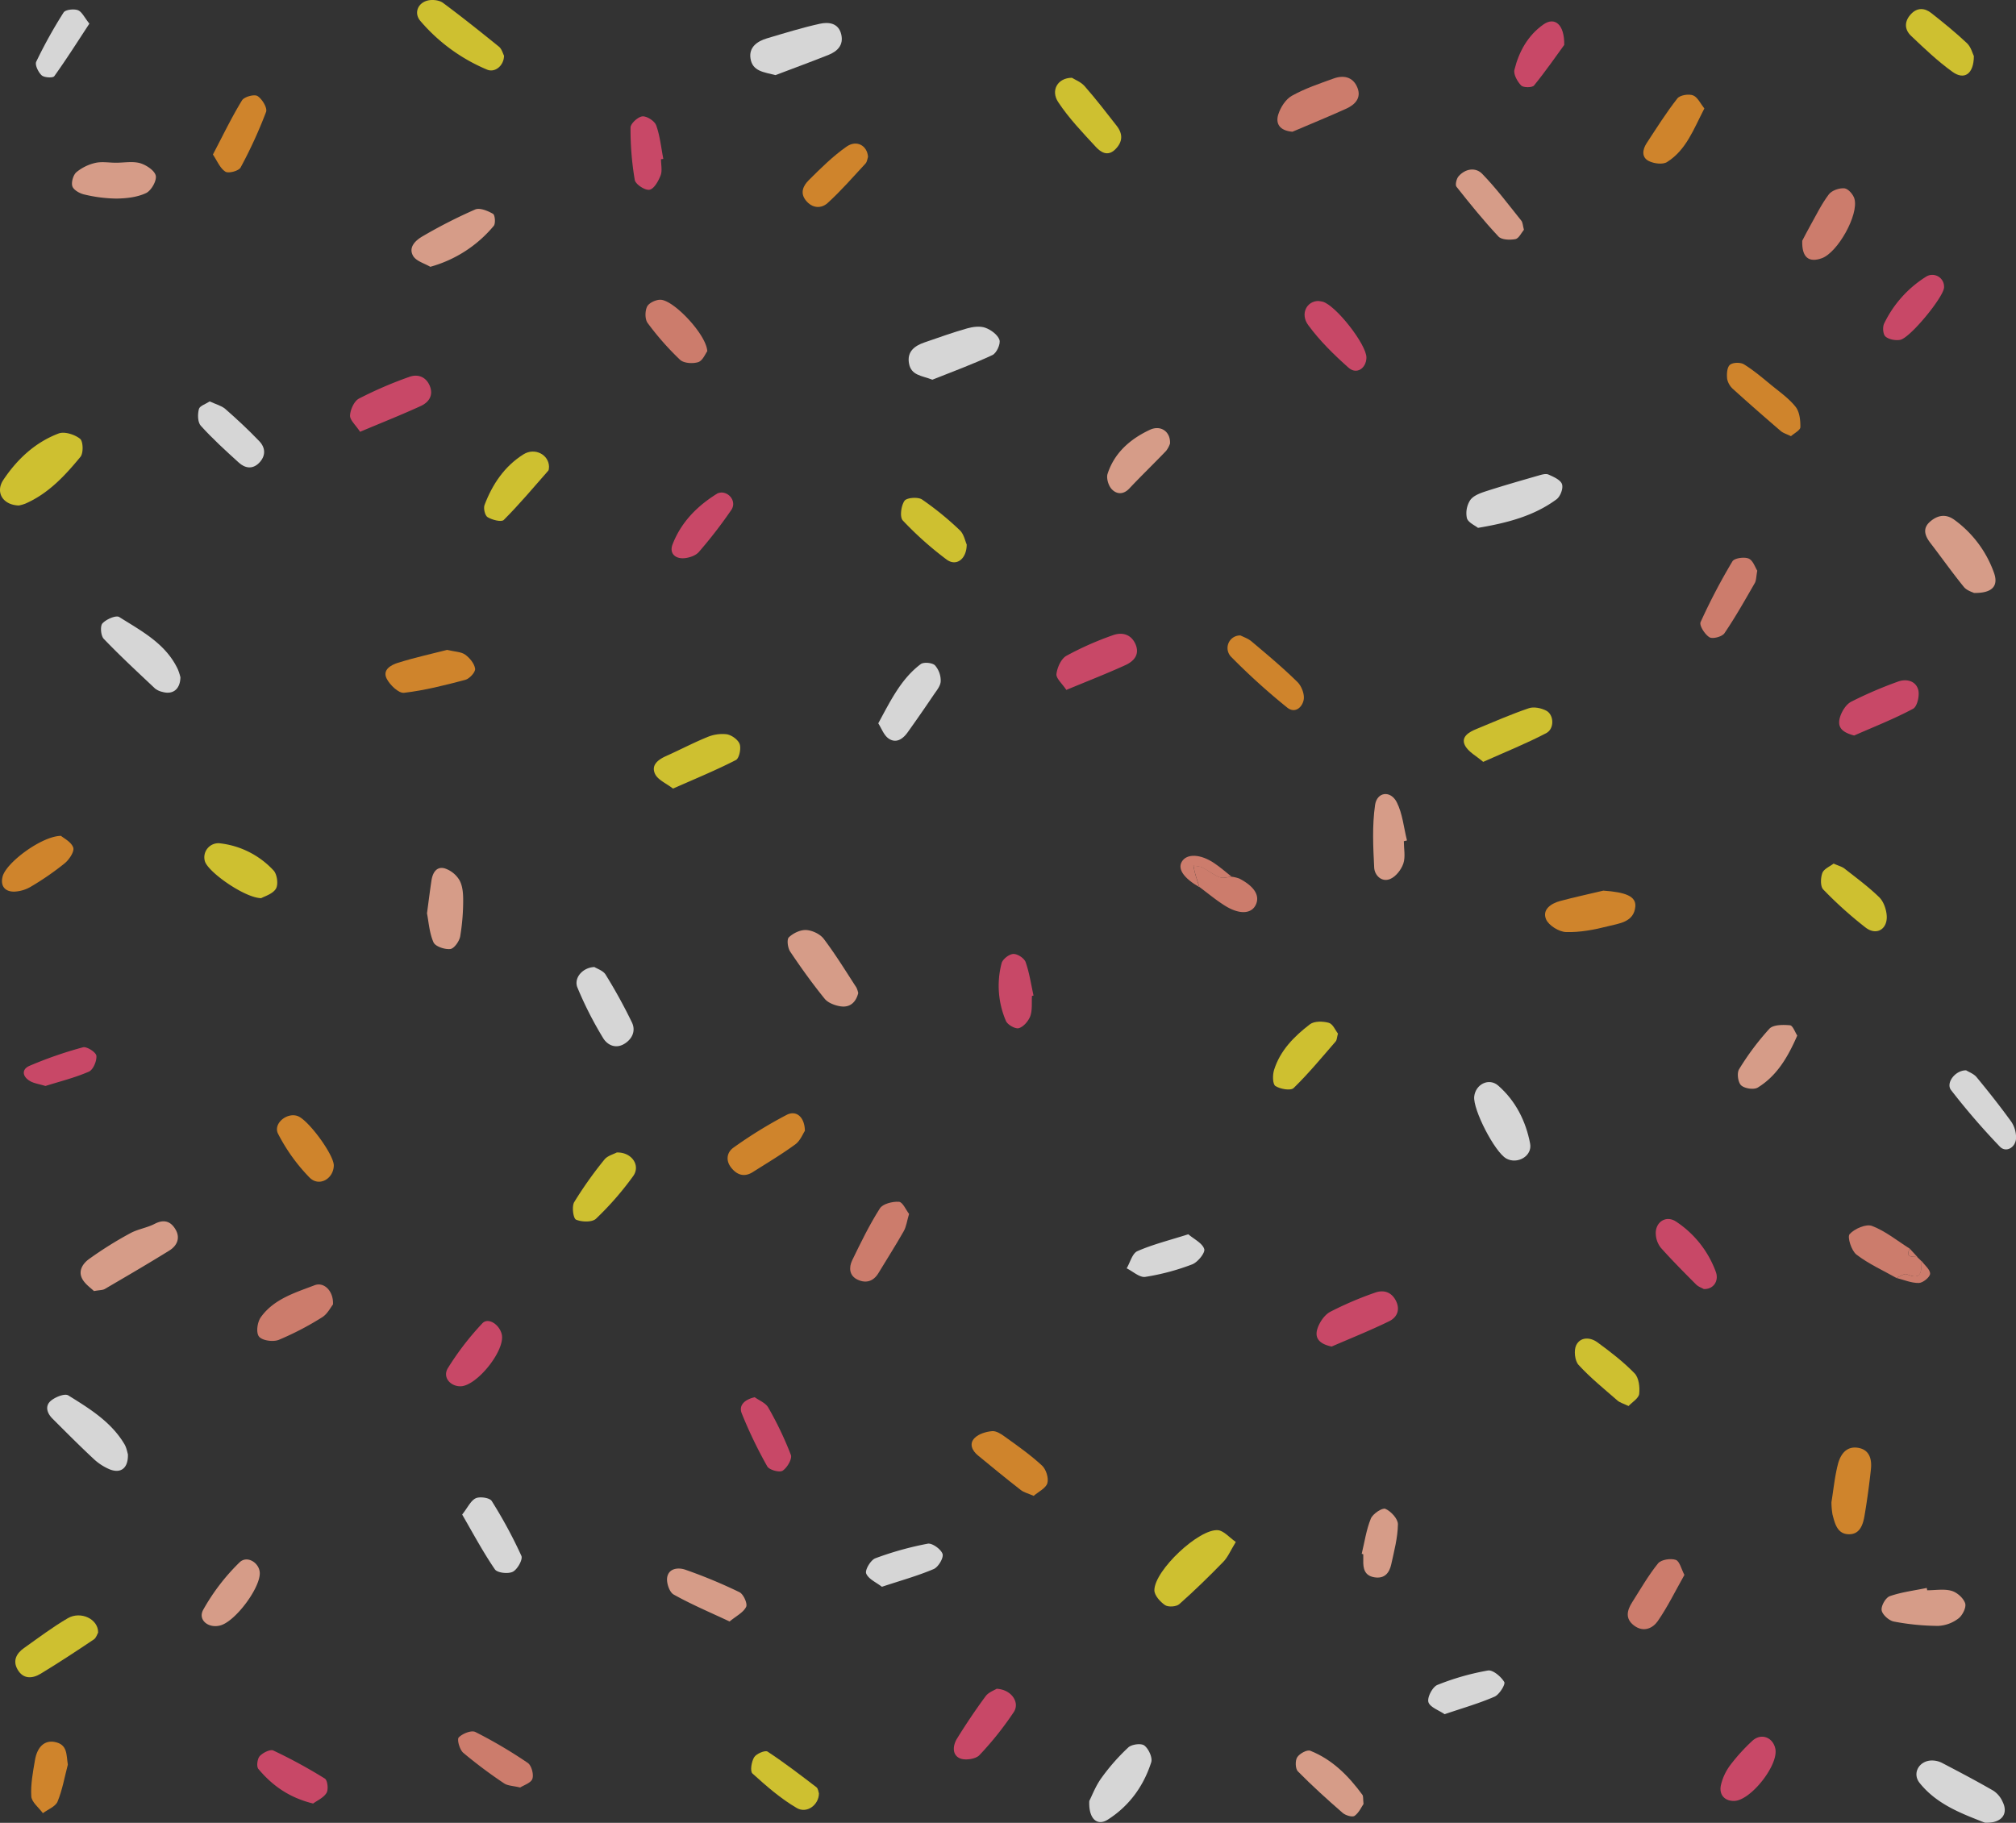 <svg xmlns="http://www.w3.org/2000/svg" viewBox="0 0 1077.65 974.53"><rect x="0" y="0" width="1077.65" height="974.53" fill="#333333" stroke="none"/><defs><style>.cls-1{opacity:0.8;}.cls-2{fill:#f5e330;}.cls-3{fill:#fff;}.cls-4{fill:#ffb79d;}.cls-5{fill:#f6992a;}.cls-6{fill:#ee4e74;}.cls-7{fill:#f38e7a;}</style></defs><title>blue-sprinkles</title><g id="Layer_2" data-name="Layer 2"><g id="Pattern_Editing_Mode" data-name="Pattern Editing Mode"><g class="cls-1"><path class="cls-2" d="M10.07,270.25c-8.6-.26-12.68-7.1-8.28-13.69,7.38-11.05,17-20.06,29.54-24.81,3.16-1.19,8.6.54,11.46,2.83,1.7,1.36,1.87,7.65.22,9.66-8.28,10.06-17.18,19.69-29.55,25.05A21,21,0,0,1,10.07,270.25Z"/><path class="cls-3" d="M790.06,282.21c-1.62-1.32-5.29-2.85-5.93-5.2a12.89,12.89,0,0,1,1.79-9.66c1.67-2.37,5.31-3.71,8.35-4.7,9.3-3,18.73-5.7,28.14-8.41,1.71-.49,3.88-1.16,5.31-.53,2.74,1.21,6.46,2.83,7.24,5.13s-.91,6.63-2.94,8.12C820.06,275.77,806.06,279.52,790.06,282.21Z"/><path class="cls-4" d="M50.23,690.24c-1.59-1.53-4.17-3.31-5.79-5.74-3.12-4.67-.28-8.87,3.12-11.36a202.49,202.49,0,0,1,22-13.78c4.07-2.25,9-2.91,13.15-5.07,5-2.6,8.6-1.29,11.11,3,2.7,4.55.82,8.72-3.28,11.27-11.39,7.07-23,13.83-34.56,20.59C54.83,689.79,53.2,689.69,50.23,690.24Z"/><path class="cls-3" d="M1061.13,974.52c-11.75-4.69-25.55-9.49-35-21.31-4.18-5.23-.16-12,6.57-12a11.87,11.87,0,0,1,5.26,1.21c9.3,4.85,18.6,9.74,27.69,15a13.65,13.65,0,0,1,4.79,5.74C1073.7,969.61,1070.25,974.76,1061.13,974.52Z"/><path class="cls-3" d="M498.4,203c-5.67-2.24-11.4-2.18-12.52-8.83-1.06-6.29,3.07-9.3,8.31-11.11,7.57-2.6,15.12-5.32,22.81-7.5,3.07-.86,6.83-1.35,9.68-.34,3,1.08,6.63,3.71,7.57,6.48.72,2.14-1.54,7.09-3.73,8.11C520.05,194.72,509.15,198.7,498.4,203Z"/><path class="cls-3" d="M96.45,362.1c-.16,6.49-4.11,9.39-9.63,7.81a9.77,9.77,0,0,1-3.94-1.81c-9.26-8.73-18.62-17.38-27.41-26.55-1.59-1.65-2-6.82-.72-8.25,2-2.21,7.25-4.51,9-3.41,11.91,7.5,24.81,14.19,31.28,27.85A29.58,29.58,0,0,1,96.45,362.1Z"/><path class="cls-2" d="M660.6,824.38c-2.88,4.69-4.26,8.13-6.65,10.58-7.6,7.81-15.41,15.45-23.57,22.67-1.58,1.4-5.88,1.68-7.6.52-2.61-1.76-5.74-5.25-5.71-8,.09-10.62,24-33.06,34.06-32.06C654.2,818.42,657,821.86,660.6,824.38Z"/><path class="cls-3" d="M68.37,777.49c.25,7.28-3.62,10.43-9.65,8.1a29,29,0,0,1-8.95-5.89c-7.43-6.93-14.59-14.14-21.77-21.32-2.91-2.91-4.09-6.79-.74-9.54,2.39-2,7.41-4,9.29-2.79,11.33,7.05,22.91,14.12,30,26.1C67.63,774,68,776.22,68.37,777.49Z"/><path class="cls-3" d="M414.54,40.16c-6.27-1.62-12.32-2-13.37-8.94-.92-6,3.63-9.19,8.89-10.75,9.38-2.77,18.75-5.7,28.29-7.79,4.65-1,9.91-.38,11.34,5.73,1.33,5.67-2,9-6.81,10.94C433.48,33.08,424,36.57,414.54,40.16Z"/><path class="cls-2" d="M269.43,29.77c-.06,5.3-4.78,9.2-9,7.48a95,95,0,0,1-35.68-26C220.87,6.77,223.65.9,229.6.1c2.33-.32,5.4.1,7.21,1.44C247,9.1,256.88,17,266.7,24.94,268.23,26.18,268.8,28.59,269.43,29.77Z"/><path class="cls-4" d="M458.77,530.93c-1.23,4.89-4.36,7.8-9.33,7.1-3-.43-6.74-1.81-8.56-4-6.58-8.11-12.69-16.62-18.5-25.3-1.31-2-1.89-6.47-.69-7.62,2.31-2.22,6.18-4.07,9.28-3.89,3.26.19,7.41,2.14,9.35,4.7,6.28,8.3,11.74,17.22,17.45,26A12.47,12.47,0,0,1,458.77,530.93Z"/><path class="cls-4" d="M1055.18,317c-.75-.42-3.79-1.23-5.4-3.21-6.16-7.57-11.8-15.55-17.74-23.3-3-3.84-4.57-7.84-.39-11.54,3.78-3.36,8.26-4.46,12.9-1.15A59.67,59.67,0,0,1,1065.8,306C1068.5,313.24,1065,317.2,1055.18,317Z"/><path class="cls-3" d="M582.28,962.84c1.44-2.82,3.38-8,6.5-12.3a110.28,110.28,0,0,1,14.35-16.31c1.82-1.69,6.92-2.36,8.61-1,2.28,1.77,4.43,6.47,3.64,8.95-4.1,12.79-11.79,23.38-23.24,30.66C586.56,976.36,581.83,972.53,582.28,962.84Z"/><path class="cls-2" d="M359.77,421.6c-3.65-2.81-8-4.58-9.57-7.73-2.35-4.88,1.64-7.78,6-9.73,7.28-3.25,14.34-7,21.72-10a20.66,20.66,0,0,1,10.57-1.58c2.64.44,6.12,2.95,6.92,5.32s-.26,7.54-2.05,8.46C382.8,411.76,371.78,416.28,359.77,421.6Z"/><path class="cls-3" d="M788.05,586.18c.74-6.53,7.86-10.11,12.8-5.8,9.34,8.16,14.78,19,17.07,31,1.28,6.7-6.84,11.28-12.74,8C799,615.93,787.25,593.15,788.05,586.18Z"/><path class="cls-5" d="M239,347.45c4.24,1,7.54,1,9.69,2.56,2.42,1.76,4.93,4.79,5.28,7.53.23,1.8-3,5.33-5.22,5.92-10.8,2.86-21.72,5.64-32.77,6.93-2.86.33-7.57-4.18-9.28-7.56-2.44-4.81,2.45-7.37,6.07-8.5C221.73,351.54,230.93,349.51,239,347.45Z"/><path class="cls-5" d="M857.06,476.16c11.85.82,17.58,3,17.1,8.51-.75,8.37-8.62,9-14.58,10.52-7.3,1.87-15,3.34-22.42,3.12-3.79-.12-9.34-3.54-10.73-6.87-2.16-5.18,2.69-8.44,7.58-9.75C841.64,479.64,849.37,478,857.06,476.16Z"/><path class="cls-2" d="M792.84,407.32c-3.58-3.12-8.12-5.38-9.84-9-2.11-4.45,2.36-7,6.17-8.55,9.31-3.85,18.55-7.9,28.06-11.13,2.7-.92,6.67-.09,9.33,1.31,4.15,2.18,4.44,9.65,0,12C816,397.47,805,401.89,792.84,407.32Z"/><path class="cls-2" d="M52.45,872.84c-.47.78-1,2.81-2.34,3.69C40.75,882.8,31.35,889,21.7,894.84c-4.38,2.64-9.33,3-12.34-2.33-2.63-4.63-.6-8.53,3.38-11.35,7.73-5.48,15.32-11.23,23.48-16C43.09,861.14,52.61,865.55,52.45,872.84Z"/><path class="cls-6" d="M711.83,719.9c-6.15-1.29-9.26-4.2-7.64-9.4C705.27,707,708,703,711,701.37a183.5,183.5,0,0,1,24-10.27c4.41-1.61,8.68-.52,11.13,4.22,2.53,4.9.65,9-3.59,11.07C732.53,711.28,722.11,715.44,711.83,719.9Z"/><path class="cls-3" d="M317.74,517c1.43.93,4.68,1.91,6,4.08a281.85,281.85,0,0,1,14.09,25.61c2.06,4.33.25,8.68-4,11.32-4.74,2.94-9.2.65-11.41-3a196.18,196.18,0,0,1-13.77-27.07C306.6,522.85,311.43,517.24,317.74,517Z"/><path class="cls-6" d="M192.48,230.85c-2.38-3.66-5.5-6.3-5.36-8.76.18-3.17,2.2-7.65,4.77-9a214.88,214.88,0,0,1,27-11.63c4.38-1.58,8.81-.1,10.84,4.83,2.1,5.11-.54,8.8-4.76,10.75C214.76,221.73,204.34,225.85,192.48,230.85Z"/><path class="cls-3" d="M247.05,809.72c3-3.77,4.57-7.45,7.29-8.72,2.24-1,7.43-.25,8.51,1.48a250.59,250.59,0,0,1,15.86,29.33c.86,1.91-2.11,7.23-4.58,8.49s-8.29.62-9.59-1.28C258.26,829.84,253,820,247.05,809.72Z"/><path class="cls-6" d="M991.15,393.22c-6.4-1.65-9.16-4.32-7.62-9.66.92-3.17,3.25-6.95,6-8.39a219.34,219.34,0,0,1,25-10.75c4.49-1.68,9.54-.44,10.85,4.35.84,3-.52,9-2.75,10.16C1012.48,384.36,1001.7,388.57,991.15,393.22Z"/><path class="cls-6" d="M570,368.85c-2.27-3.45-5.54-6.2-5.27-8.52.42-3.5,2.5-8.15,5.33-9.73a167.68,167.68,0,0,1,24.85-11c4.7-1.71,9.57-.68,12,4.65,2.54,5.68-.83,9.29-5.35,11.35C591.66,360.12,581.54,364.05,570,368.85Z"/><path class="cls-5" d="M979,803.09c1.09-6.71,1.75-13.59,3.44-20.22,1.29-5,4.27-9.77,10.58-8.86s7.66,6.07,7.07,11.51c-.88,8.25-2,16.49-3.39,24.67-.79,4.73-2.38,10-8.14,10.06-6.4.1-7.72-5.64-9-10.59A39.74,39.74,0,0,1,979,803.09Z"/><path class="cls-2" d="M573,41.58c1.53,1,4.78,2.18,6.79,4.48,6,6.83,11.51,14,17.12,21.18,3.42,4.37,3.3,8.63-.77,12.64s-7.79,1.44-10.41-1.39c-7.06-7.66-14.39-15.29-20.09-23.93C561.53,48.31,565.35,41.62,573,41.58Z"/><path class="cls-5" d="M552.55,799.73c-3-1.32-5.22-1.83-6.86-3.11-7.73-6-15.33-12.25-22.9-18.48-3.17-2.6-4.91-6.31-1.74-9.41,2.21-2.16,6-3.31,9.26-3.6,2.2-.2,4.87,1.49,6.88,3C544,773,550.85,777.85,557,783.52c2.17,2,3.66,6.7,2.87,9.41S555.05,797.56,552.55,799.73Z"/><path class="cls-7" d="M939.35,305.1c-.61,3.17-.5,5.19-1.35,6.66-5.21,9.05-10.35,18.18-16.21,26.8-1.25,1.84-6.3,3.18-8,2.14-2.46-1.5-5.54-6.33-4.74-8.11a324.22,324.22,0,0,1,17-32.45c1-1.75,6.26-2.51,8.65-1.53S938.19,303.33,939.35,305.1Z"/><path class="cls-7" d="M690.86,70.44c-6.86-.6-9.1-4.33-7.56-9.25,1.19-3.81,4-8.17,7.3-10,6.93-3.87,14.62-6.45,22.14-9.17,5.38-2,10.47-1,12.83,4.76,2.28,5.54-1.22,9.17-5.85,11.28C710.2,62.38,700.49,66.33,690.86,70.44Z"/><path class="cls-7" d="M485.94,649c-1.14,3.82-1.49,6.84-2.88,9.28-4.29,7.57-9,14.9-13.49,22.36-2.73,4.51-6.75,5.6-11.2,3.48s-4.68-6.52-2.82-10.35c4.57-9.43,9.18-18.92,14.79-27.73,1.58-2.47,6.78-3.76,10.18-3.53C482.52,642.62,484.25,646.81,485.94,649Z"/><path class="cls-3" d="M469.48,386.71c6.67-12.28,12.23-23.78,22.68-31.65,1.61-1.21,6.2-.78,7.64.66a12.4,12.4,0,0,1,3.05,8.59c-.14,2.59-2.42,5.16-4,7.54q-6.7,9.93-13.67,19.68c-2.54,3.56-6.15,6.08-10.18,3.3C472.46,393.09,471.25,389.46,469.48,386.71Z"/><path class="cls-2" d="M715.2,552.58c-.59,2.15-.56,3.46-1.2,4.19-7.34,8.45-14.48,17.13-22.48,24.92-1.59,1.55-7.21.57-9.76-1.09-1.51-1-1.55-5.88-.72-8.54,3.26-10.47,10.77-18,19.18-24.45,2.33-1.77,7-1.67,10.11-.78C712.49,547.44,713.85,550.88,715.2,552.58Z"/><path class="cls-3" d="M1051,572.23c1.42.89,4,1.79,5.55,3.61,6.44,7.81,12.74,15.76,18.68,24a15.23,15.23,0,0,1,2.45,8.19c.15,5.22-5.25,8.54-8.65,5a375.33,375.33,0,0,1-26.09-30.24C1040,579,1045.18,572.14,1051,572.23Z"/><path class="cls-6" d="M532.74,902.87c7.85.33,12.61,7.31,9.16,12.47a172.93,172.93,0,0,1-18.34,23c-2,2.13-7.67,2.95-10.48,1.7-4.31-1.92-3.71-7-1.48-10.58,4.79-7.74,9.88-15.32,15.28-22.64C528.44,904.71,531.47,903.69,532.74,902.87Z"/><path class="cls-2" d="M139.65,480.18c-8.65-.08-28-13.62-30.07-19.55a7.52,7.52,0,0,1,8.24-9.74,46.13,46.13,0,0,1,28.46,14.54c1.89,2.07,2.58,7.48,1.19,9.74C145.71,478,141.27,479.23,139.65,480.18Z"/><path class="cls-5" d="M430.25,604.59c-1.09,1.6-2.47,5.28-5.11,7.21-7.31,5.35-15.11,10-22.79,14.86-4.47,2.8-8.33,1.57-11.48-2.38S388.66,616,392,613.61A239.42,239.42,0,0,1,420.59,596C425.76,593.41,430.16,597.3,430.25,604.59Z"/><path class="cls-2" d="M293.48,249.53c-.11.71,0,1.63-.39,2.09-7.81,8.9-15.46,18-23.8,26.36-1.25,1.26-6.18,0-8.64-1.48-1.41-.82-2.33-4.7-1.64-6.52,4.18-11.05,10.65-20.69,20.8-27.07C285.89,239.09,293.39,243.09,293.48,249.53Z"/><path class="cls-2" d="M329.68,616.15c8-.25,12.86,6.9,8.8,12.6a164.14,164.14,0,0,1-19.85,22.78c-2.06,2-7.65,1.84-10.7.53-1.5-.64-2.35-7-1-9.35a209.52,209.52,0,0,1,16.16-22.77C324.74,617.87,328,617.08,329.68,616.15Z"/><path class="cls-7" d="M178,697.4c-1.29,1.6-3,5.14-5.8,6.85A157.56,157.56,0,0,1,149,716.33c-3,1.2-8.74.41-10.51-1.72s-.92-7.88,1-10.48c6.93-9.65,18.21-13,28.66-17C173.2,685.18,178.37,690.25,178,697.4Z"/><path class="cls-5" d="M957.36,233.2c-2.28-1.13-4.13-1.63-5.45-2.76-8.53-7.33-17-14.73-25.34-22.29a10,10,0,0,1-3.31-5.5c-.29-2.53-.13-6.18,1.43-7.56s5.65-1.46,7.53-.31c5.22,3.21,9.94,7.26,14.7,11.16,4.49,3.68,9.4,7.1,12.93,11.58,2.12,2.69,2.61,7.2,2.53,10.86C962.35,230,959.13,231.6,957.36,233.2Z"/><path class="cls-4" d="M230,142.64c-3-1.8-7.52-3-9.16-5.81-2.74-4.71,1.47-8.46,5.14-10.55A270.59,270.59,0,0,1,254,112c2.49-1.07,6.73.72,9.54,2.32,1.08.61,1.45,5.21.37,6.47A67.47,67.47,0,0,1,230,142.64Z"/><path class="cls-2" d="M980.15,461.7c2.64,1.19,4.51,1.63,5.88,2.71,6.3,4.94,12.8,9.72,18.51,15.29,2.33,2.28,3.74,6.36,4,9.74.53,7.34-5.45,10.93-11.26,6.48a213.44,213.44,0,0,1-22.66-20.38c-1.61-1.65-1.45-6.23-.47-8.85C975,464.51,978.18,463.23,980.15,461.7Z"/><path class="cls-5" d="M663.1,339.73c1.51.79,4,1.6,5.9,3.18,8.31,7,16.69,14,24.48,21.65,2.23,2.17,3.92,6.51,3.42,9.45-.69,4.09-4.67,7.71-8.91,4.21a353.23,353.23,0,0,1-29.83-27A6.72,6.72,0,0,1,663.1,339.73Z"/><path class="cls-4" d="M62,87c4.36,0,9-.89,13,.27,3.3,1,7.77,4,8.28,6.73S80.8,102,78,103.26c-4.7,2.19-10.43,2.83-15.74,2.9A77.27,77.27,0,0,1,45.15,104c-2.46-.53-5.76-2.36-6.46-4.38s.41-6.05,2.15-7.56a24.63,24.63,0,0,1,10.25-5C54.53,86.31,58.32,87,62,87Z"/><path class="cls-2" d="M1055.13,30c-.05,9.58-5.11,12.95-11.4,8.43-7.92-5.68-15.07-12.52-22.17-19.26-3.65-3.46-3.64-7.86,0-11.69,3.34-3.56,7.31-3.27,10.81-.5,6.57,5.18,13.08,10.46,19.16,16.2C1053.65,25.26,1054.47,28.73,1055.13,30Z"/><path class="cls-4" d="M1030.19,850.21c4.36,0,9-.85,13,.29,2.93.82,6.36,3.86,7.28,6.66.71,2.17-1.41,6.46-3.56,8.09a19.31,19.31,0,0,1-10.85,4,130.59,130.59,0,0,1-23.67-2.32c-2.61-.49-6.14-3.64-6.55-6s2.14-6.8,4.35-7.57c6.32-2.22,13.13-3,19.75-4.4Z"/><path class="cls-2" d="M516.75,291.07c0,7.86-5.58,11.92-10.74,8.08a180.85,180.85,0,0,1-23.43-20.9c-1.71-1.82-.9-7.88.91-10.49,1.18-1.72,7.21-2.18,9.4-.71a161.69,161.69,0,0,1,20.17,16.43C515.24,285.51,515.88,289.17,516.75,291.07Z"/><path class="cls-2" d="M870.54,751.7c-2.87-1.37-4.75-1.84-6-3-7.07-6.17-14.43-12.11-20.74-19-2-2.19-2.6-7.76-1.25-10.5,2.25-4.58,7.53-4.35,11.33-1.57,7,5.11,13.9,10.44,19.89,16.61,2.29,2.36,2.87,7.38,2.45,11C875.9,747.63,872.47,749.63,870.54,751.7Z"/><path class="cls-3" d="M112.1,214.61c3.18,1.5,6.22,2.23,8.3,4,6.29,5.5,12.42,11.22,18.2,17.25,3.45,3.59,3.52,8-.19,11.71-3.5,3.47-7.5,2.73-10.78-.27-7-6.35-14-12.72-20.3-19.69-1.69-1.87-1.75-6.14-1-8.93C106.72,217,110,216,112.1,214.61Z"/><path class="cls-5" d="M911.06,58c-5.74,11.05-9.69,22.2-19.95,28.64-2.32,1.46-7,.83-9.79-.56-3.9-2-3.36-6.08-1.16-9.46,5.33-8.13,10.52-16.39,16.48-24,1.39-1.79,6.1-2.53,8.44-1.61S909.05,55.46,911.06,58Z"/><path class="cls-6" d="M910.7,689.13c-1-.59-2.86-1.21-4.09-2.44-6.39-6.42-12.78-12.86-18.82-19.61a12.64,12.64,0,0,1-2.67-7c-.55-6.5,5.25-10.6,10.72-7.05a54.63,54.63,0,0,1,21.3,26.81C919.09,684.93,915.71,689.47,910.7,689.13Z"/><path class="cls-2" d="M437.76,958.79c0,6.15-6.49,11-11.87,7.81-8.58-5-16.26-11.74-23.68-18.45-1.35-1.22-.51-6.37.94-8.71,1.17-1.87,5.84-3.83,7.13-3,9,5.92,17.57,12.5,26.14,19.06C437.39,956.26,437.5,958.12,437.76,958.79Z"/><path class="cls-5" d="M113.81,82.61c5.49-10.45,10.07-20,15.55-28.95,1.17-1.91,6.56-3.4,8.28-2.32,2.47,1.54,5.38,6.37,4.59,8.49A245.48,245.48,0,0,1,128.6,89.57c-1,1.82-6.45,3.28-8.12,2.2C117.6,89.93,116.09,86,113.81,82.61Z"/><path class="cls-6" d="M704.78,160.92c.72.11,1.45.18,2.15.35,7,1.75,23.69,23.07,23.49,30-.16,5.76-5.3,9.1-9.55,5.32-7.81-6.93-15.42-14.4-21.56-22.78C694.84,167.74,698.61,160.87,704.78,160.92Z"/><path class="cls-6" d="M167.38,964.21c-12.92-3.15-21.91-9.71-29.26-18.48-1.09-1.29-.58-5.42.72-6.85,1.66-1.82,5.6-3.8,7.28-3a274.2,274.2,0,0,1,27.53,15c1.45.9,2,5.85.88,7.68C172.93,961.17,169.45,962.67,167.38,964.21Z"/><path class="cls-3" d="M772.21,916.46c-3.06-2.12-7.87-3.74-8.66-6.5-.71-2.52,2.21-8.11,4.81-9.15a134.35,134.35,0,0,1,27-7.71c2.64-.45,7,3.25,8.74,6.14.74,1.25-2.61,6.71-5.16,7.83C790.68,910.67,781.92,913.16,772.21,916.46Z"/><path class="cls-7" d="M1013.72,683.22c-7.2-4.06-14.88-7.5-21.36-12.49-2.69-2.07-5-9.42-3.65-10.92,2.61-2.91,8.8-5.6,12-4.38,7.19,2.75,13.46,7.92,20.1,12.11-2.47,5.08,1.54,4.16,4.18,4.52l-.18-.07,2.36,2.31,0-.19c-.13,5.08.49,10.76-7.88,7.15C1017.91,680.7,1015.58,682.51,1013.72,683.22Z"/><path class="cls-7" d="M278.05,955.65c-3.79-.92-6.67-.9-8.62-2.24a251.66,251.66,0,0,1-21.79-16.31c-1.94-1.66-3.46-7.13-2.42-8.22,2-2.06,6.81-4,8.94-2.88a249.72,249.72,0,0,1,27.94,16.49c2,1.34,3.28,6.08,2.5,8.48C283.87,953.2,280,954.39,278.05,955.65Z"/><path class="cls-7" d="M963.39,128.7c.85-1.61,2.45-4.78,4.19-7.88,3.21-5.7,6.07-11.68,10-16.88,1.59-2.11,5.61-3.52,8.35-3.26,2,.18,4.75,3.31,5.37,5.62,2.35,8.62-9,28.68-17.41,31.74C967,140.53,963.08,137.76,963.39,128.7Z"/><path class="cls-7" d="M378.07,187.79c-1,1.3-2.42,5-4.8,5.8-2.91.95-7.76.63-9.77-1.26a150.79,150.79,0,0,1-17.29-19.62c-1.5-2-1.48-6.4-.3-8.8,1-2,4.69-3.7,7.15-3.65C360.19,160.41,377.71,179,378.07,187.79Z"/><path class="cls-4" d="M750.42,449.73c0,4,.94,8.34-.27,11.94-1.1,3.27-4,7-7.07,8.28-4.52,1.87-8.31-2-8.51-6.1-.56-11.13-1.11-22.47.46-33.42,1-7.11,8.27-8,11.58-1.59,3.14,6.16,3.76,13.62,5.49,20.5Z"/><path class="cls-6" d="M403.43,747c2.26,1.66,5.83,3,7.26,5.55a183.54,183.54,0,0,1,12.07,25.28c.79,2.13-2,6.91-4.44,8.47-1.66,1.07-7.12-.44-8.17-2.31a240.58,240.58,0,0,1-13.65-28.35C394.78,751.32,398,748.23,403.43,747Z"/><path class="cls-4" d="M390,866.89c-10.66-5-20.58-9.18-29.91-14.42-2.26-1.26-3.93-6.27-3.45-9.15.84-5,6.09-5.39,9.73-4.1a269.85,269.85,0,0,1,28.89,12c2.12,1,4.42,6.09,3.59,7.84C397.39,862.09,393.55,863.94,390,866.89Z"/><path class="cls-4" d="M228.25,488.3c.92-6.84,1.58-12.23,2.4-17.59.6-4,2.64-7.63,7-6.47a14.42,14.42,0,0,1,7.94,6.31c1.69,3,2,7,2,10.57A116.28,116.28,0,0,1,246,500.6c-.48,2.62-3.21,6.52-5.27,6.76-2.95.35-8-1.33-9-3.56C229.48,498.69,229.14,492.72,228.25,488.3Z"/><path class="cls-3" d="M635.2,659.88c3.09,2.64,7.56,4.74,8.52,7.91.6,2-3.49,7.05-6.45,8.18a123.71,123.71,0,0,1-25.07,6.69c-3,.45-6.61-2.94-9.94-4.58,1.88-3.17,3-8,5.78-9.2C616.24,665.28,625.08,663.1,635.2,659.88Z"/><path class="cls-3" d="M471.42,848.34c-3-2.35-7.22-4.13-8.4-7.11-.75-1.88,2.43-7.21,4.9-8.13a171.4,171.4,0,0,1,28-7.8c2.39-.44,7.13,3,7.92,5.48.66,2.1-2.26,7-4.71,8.07C490.54,842.51,481.46,845,471.42,848.34Z"/><path class="cls-5" d="M32.6,446.87c1.42,1.24,5.52,3.24,6.55,6.27.71,2.11-2.16,6.42-4.55,8.39a149.59,149.59,0,0,1-17.9,12.39,18.9,18.9,0,0,1-9.23,2.77c-4.91,0-7.34-3.1-6.08-8.05C3.29,461.17,22.27,447,32.6,446.87Z"/><path class="cls-5" d="M464,83.86c-.32.89-.44,2.58-1.33,3.56C456,94.6,449.6,102,442.4,108.54c-3.41,3.09-8.2,2.91-11.64-1.39-3.31-4.13-1.26-8,1.53-10.79,6.4-6.37,12.91-12.85,20.28-18C457.92,74.63,463.6,77.82,464,83.86Z"/><path class="cls-5" d="M178.43,623.12c-.15,7.09-7.8,11.56-12.91,6.48a96.74,96.74,0,0,1-16.85-23.4c-2.82-5.35,4.53-11.55,10.33-9.57S178.54,617.47,178.43,623.12Z"/><path class="cls-6" d="M245.94,741.15c-5.36-.11-9.43-4.9-6.56-9.65a150.94,150.94,0,0,1,18.45-24c3.07-3.32,9.08.48,10.38,5.86C270.25,721.92,254.66,741.34,245.94,741.15Z"/><path class="cls-4" d="M814.61,122.84c-1.37,1.61-2.7,4.62-4.53,5-2.92.54-7.37.43-9.06-1.37-7.94-8.47-15.26-17.52-22.46-26.63-.8-1,0-4.3,1.12-5.59,3.64-4.15,9.12-4.93,12.64-1.3,7.54,7.76,14.07,16.52,20.88,25C814,118.9,814,120.6,814.61,122.84Z"/><path class="cls-6" d="M927,962.83c-5,.11-8.24-3.26-7.07-8.52a28.71,28.71,0,0,1,5-10.65,99.83,99.83,0,0,1,11.7-12.89c4.63-4.36,10.94-2.12,12.34,4C951,943.41,935.88,962.65,927,962.83Z"/><path class="cls-6" d="M385.69,263.31c4.65.11,8,5.24,5.24,9.31A251,251,0,0,1,373.66,295c-1.66,2-5,3.14-7.7,3.41-5,.49-8.28-2.58-6.45-7.33,4.59-11.94,13.27-20.68,24.08-27.32A6.72,6.72,0,0,1,385.69,263.31Z"/><path class="cls-7" d="M900.4,842c-4.89,8.66-9,17.12-14.27,24.72-2.63,3.78-7.54,6.12-12.54,2.42s-3.9-8.13-1.12-12.52c4.48-7.05,8.64-14.36,13.86-20.81,1.64-2,6.7-2.79,9.42-1.87C897.86,834.64,898.75,838.89,900.4,842Z"/><path class="cls-6" d="M1039.18,152.76a9.73,9.73,0,0,1,0,1.08c-.51,5.32-18.19,26.92-23.49,27.86-2.51.44-6-.21-7.81-1.78-1.32-1.13-1.64-5-.73-6.91a60.56,60.56,0,0,1,22.29-25A6.28,6.28,0,0,1,1039.18,152.76Z"/><path class="cls-4" d="M728.87,964.45c-1.06,1.52-2.41,4.66-4.78,6.36-1.19.85-4.83-.24-6.38-1.59-8.2-7.14-16.29-14.45-23.92-22.19-1.39-1.41-1.52-5.72-.38-7.52,1.24-2,5.28-4.19,7-3.51,11.81,4.69,20.47,13.48,27.86,23.56C728.82,960.32,728.56,961.69,728.87,964.45Z"/><path class="cls-6" d="M551.63,532.45c-.22,3.63.28,7.53-.9,10.82-1,2.64-3.61,5.69-6.13,6.42-1.85.53-6.05-1.84-6.88-3.87a47.53,47.53,0,0,1-2.31-30.89c.59-2.16,4-4.81,6.26-4.91s5.84,2.28,6.59,4.38c2,5.72,2.89,11.87,4.21,17.85Z"/><path class="cls-4" d="M625.43,237.15a13.63,13.63,0,0,1-2.09,3.91c-6.47,6.76-13.23,13.26-19.64,20.08-3.26,3.47-6.86,3.12-9.45.36-1.75-1.87-2.94-5.86-2.19-8.19,3.67-11.32,12.23-18.68,22.59-23.52C620.52,227.05,625.78,230.82,625.43,237.15Z"/><path class="cls-6" d="M836.17,24C832,29.71,826.28,38,820,45.72c-1,1.2-5.68,1.18-6.86,0-2-2.09-4.2-5.94-3.61-8.38,2.38-9.69,7.19-18.43,15.53-24.27C830.93,8.92,836.3,12.8,836.17,24Z"/><path class="cls-4" d="M960.72,553.64c-5,11.47-10.85,21.52-21.13,27.81-2.09,1.27-7,.52-8.87-1.2-1.69-1.58-2.35-6.58-1.1-8.59A141.46,141.46,0,0,1,945.82,550c2.09-2.23,7.34-2.18,11-1.86C958.35,548.27,959.55,551.88,960.72,553.64Z"/><path class="cls-6" d="M353.33,85.12c0,2.91.77,6.11-.2,8.65-1.16,3-3.51,7.23-5.93,7.67s-7.48-2.92-7.88-5.22a161.89,161.89,0,0,1-2.27-28c0-2.16,4-5.8,6.37-6s6.52,2.48,7.35,4.81c2.05,5.7,2.63,11.93,3.81,17.94Z"/><path class="cls-3" d="M47.78,12.64C41.37,22.4,35.45,31.77,29,40.75c-.75,1-5.36.77-6.73-.48-1.8-1.65-3.71-5.61-2.9-7.29A255.59,255.59,0,0,1,34,6.66c1-1.52,5.43-2,7.59-1.23S45.13,9.36,47.78,12.64Z"/><path class="cls-4" d="M138.87,841.12c0,8.11-12.78,25.26-20.75,27.78-6.42,2-12.55-2.7-9.5-8.25a111.21,111.21,0,0,1,19.44-25.37C132.15,831.29,138.85,835.65,138.87,841.12Z"/><path class="cls-5" d="M36.26,943.44c-1.74,6.61-2.91,13.45-5.48,19.72-1.11,2.69-5.15,4.18-7.85,6.22-2.18-3-6-5.87-6.2-9-.4-6.37.87-12.92,1.95-19.31,1.23-7.27,5.18-10.75,10.49-9.78C36.23,932.59,35.41,938.17,36.26,943.44Z"/><path class="cls-6" d="M24.29,580.59c-3.26-1-5.85-1.33-8-2.49-4.27-2.32-5-6.33-.55-8.26a214,214,0,0,1,28.64-9.93c2-.54,7,2.7,7.14,4.55.28,2.76-1.73,7.48-4,8.47C39.92,576.23,31.77,578.23,24.29,580.59Z"/><path class="cls-4" d="M727.9,830.71c1.53-6.29,2.44-12.84,4.86-18.77,1-2.57,6.13-6,7.79-5.27,3,1.27,6.76,5.39,6.71,8.26-.11,7.12-2,14.26-3.55,21.31-1,4.65-3.59,8-9.19,7-5.15-.94-5.89-4.71-5.78-9,0-1.1,0-2.19,0-3.28Z"/><path class="cls-7" d="M658.39,468.72a18.43,18.43,0,0,1,4.12,1c8,4.15,11.09,9.11,8.77,14s-8.64,5.32-16.27.62c-4.87-3-9.28-6.74-13.89-10.15-.73-2.3-1.51-4.58-2.17-6.9-.43-1.48-.7-3-1-4.53,1.61.31,3.38.3,4.79,1,3.14,1.58,5.95,3.92,9.2,5.16C653.76,469.72,656.21,468.87,658.39,468.72Z"/><path class="cls-7" d="M658.39,468.72c-2.18.15-4.63,1-6.48.29-3.25-1.24-6.06-3.58-9.2-5.16-1.41-.71-3.18-.7-4.79-1,.33,1.51.6,3.05,1,4.53.66,2.32,1.44,4.6,2.17,6.9-8.24-4.75-11.61-9.57-9.42-13.48,2.56-4.57,10-4.36,17.47.72C652.39,463.7,655.33,466.31,658.39,468.72Z"/><path class="cls-7" d="M1013.72,683.22c1.86-.71,4.19-2.52,5.51-2,8.37,3.61,7.75-2.07,7.88-7.15,1.68,2.31,4.7,4.66,4.62,6.91-.06,1.82-3.85,4.9-6,4.93C1021.73,686,1017.72,684.23,1013.72,683.22Z"/><path class="cls-7" d="M1025,672.06c-2.64-.36-6.65.56-4.18-4.52Z"/><path class="cls-7" d="M1027.15,674.3l-2.36-2.31Z"/></g></g></g></svg>